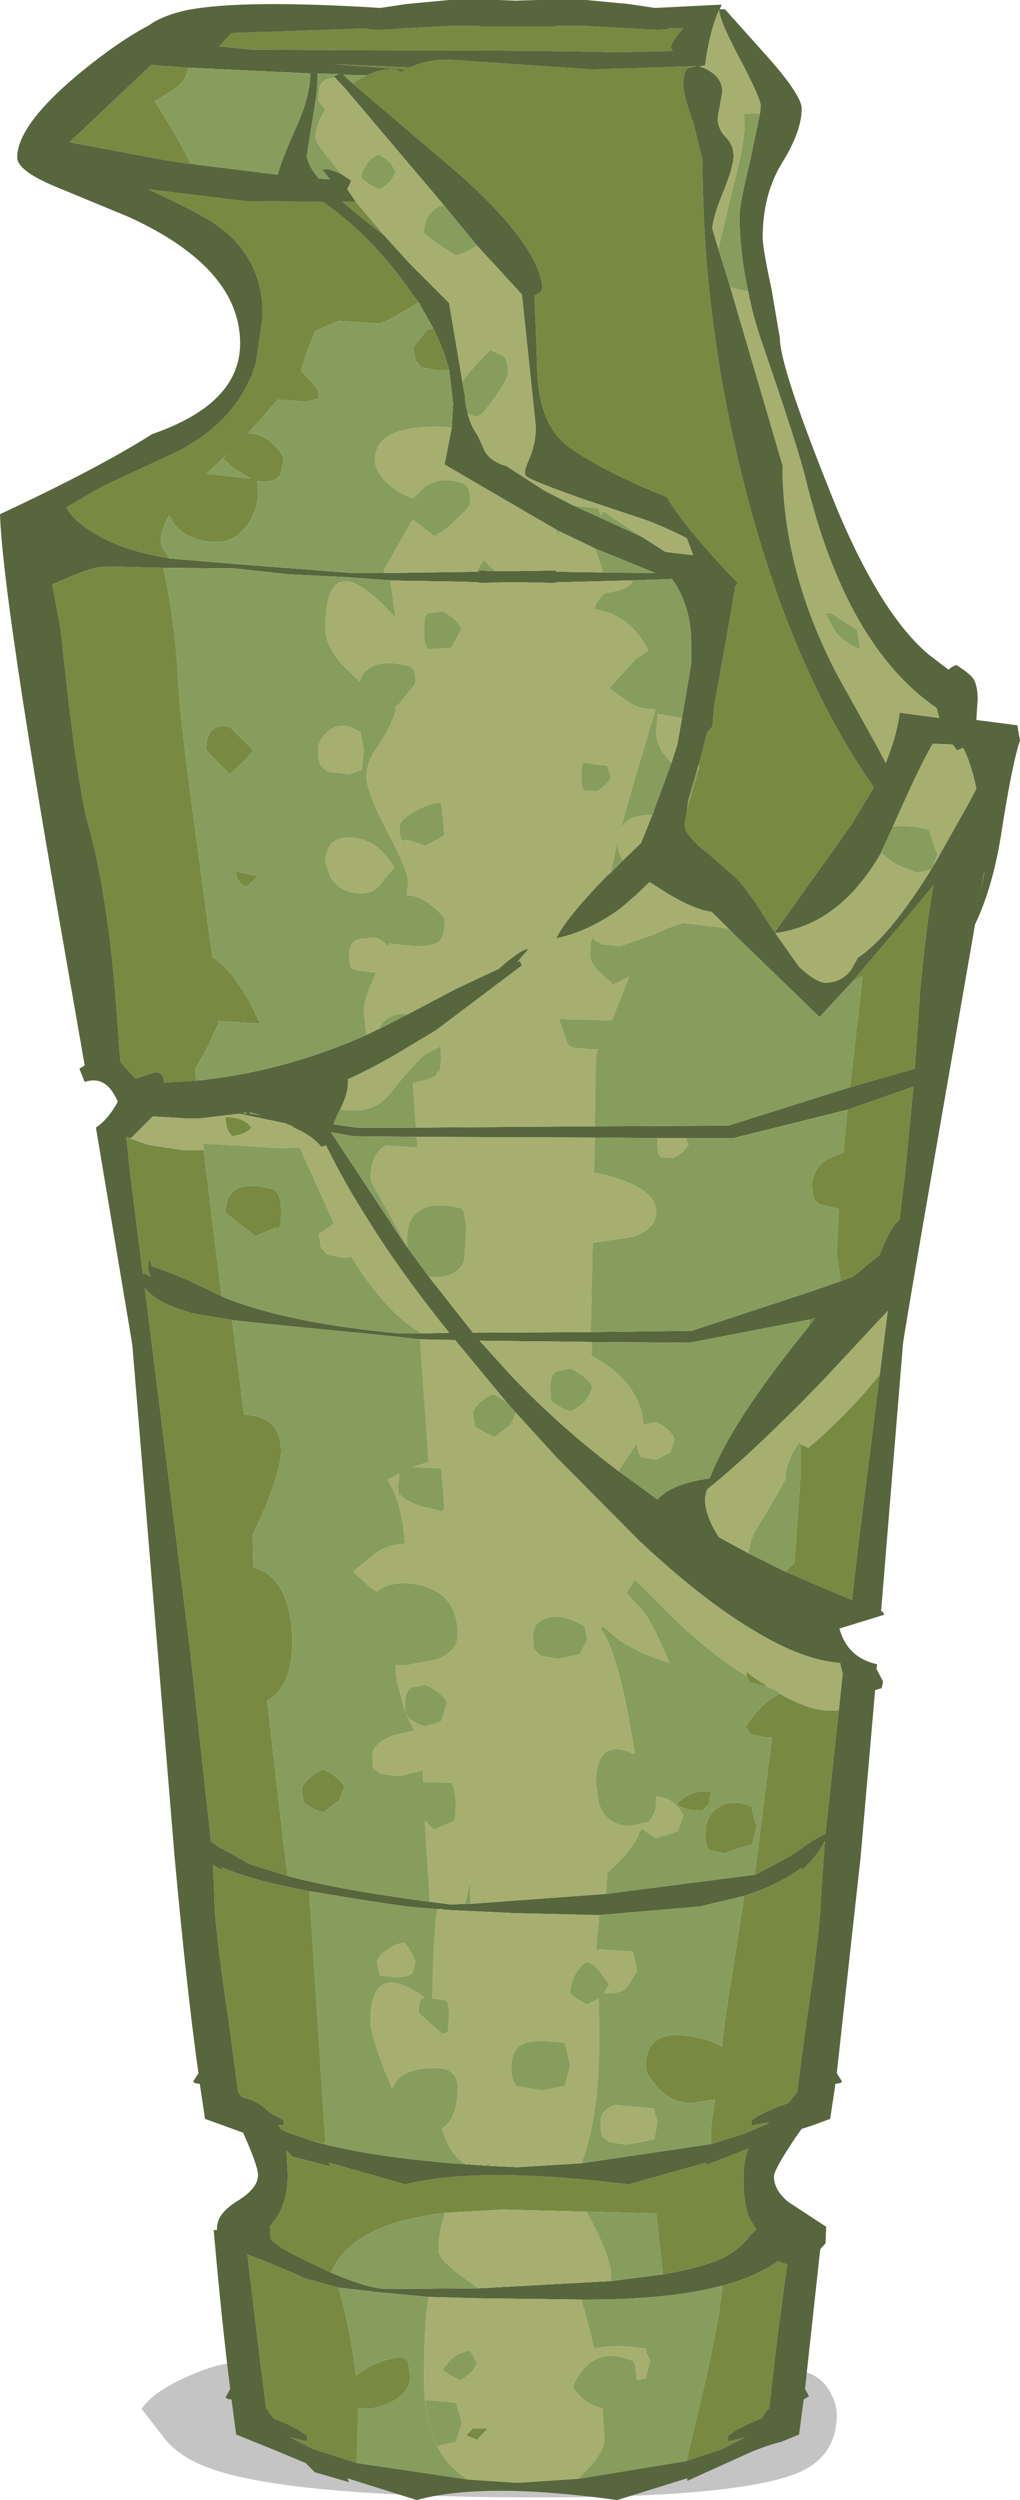 <?xml version="1.0" encoding="UTF-8" standalone="no"?>
<svg xmlns:ffdec="https://www.free-decompiler.com/flash" xmlns:xlink="http://www.w3.org/1999/xlink" ffdec:objectType="shape" height="188.9px" width="77.1px" xmlns="http://www.w3.org/2000/svg">
  <g transform="matrix(1.0, 0.0, 0.0, 1.0, 0.0, 0.0)">
    <path d="M28.65 181.35 L32.8 181.35 57.15 179.75 57.9 179.25 59.55 179.05 Q61.85 179.05 62.75 180.75 63.25 181.6 63.25 182.45 63.25 185.75 60.05 186.95 55.35 188.7 40.85 188.7 21.5 188.7 15.6 186.4 13.5 185.6 12.4 184.2 L10.7 182.0 Q11.6 180.7 14.2 179.55 16.5 178.55 17.7 178.55 L23.15 179.6 Q27.65 180.7 28.65 181.35" fill="#000000" fill-opacity="0.231" fill-rule="evenodd" stroke="none"/>
    <path d="M27.7 5.7 L28.3 5.45 Q29.65 5.0 30.35 5.45 L30.65 5.25 25.25 4.85 31.0 5.1 Q32.1 4.55 33.8 4.5 L44.75 5.25 52.65 5.0 52.0 5.15 Q51.65 5.35 51.65 6.4 51.65 7.2 52.4 9.25 L53.1 12.1 Q53.1 24.4 56.35 37.0 59.85 50.6 66.05 59.5 L64.4 62.25 58.55 70.45 57.65 69.05 Q56.2 66.75 55.25 66.0 L53.65 64.6 Q52.2 63.5 51.8 62.65 L51.75 62.3 51.95 61.1 52.3 59.85 52.8 58.15 52.85 57.7 53.45 55.35 53.85 54.9 54.0 53.2 54.8 48.85 55.55 44.5 55.55 44.35 55.75 44.05 55.05 43.3 Q51.7 39.75 50.4 37.55 45.85 35.75 43.1 33.85 40.6 32.1 40.6 27.5 L40.4 22.35 40.9 22.05 41.0 21.65 Q40.6 18.4 34.7 13.15 L26.65 6.3 Q27.15 5.95 27.7 5.7 M50.7 3.55 L50.85 3.85 46.55 3.95 Q41.3 3.8 28.8 3.8 L19.05 3.75 16.55 3.5 17.5 2.5 27.7 2.15 Q27.95 2.35 30.5 2.15 L34.2 1.95 36.2 1.95 36.2 2.0 38.45 2.0 39.9 2.0 42.05 2.0 42.05 1.95 44.05 1.95 47.75 2.15 Q50.3 2.35 50.55 2.15 L51.65 2.15 Q50.95 2.85 50.7 3.55 M26.9 15.25 L29.05 17.8 27.2 16.35 25.9 15.25 26.9 15.25 M12.85 42.2 Q9.45 41.65 7.3 40.4 5.65 39.45 5.0 38.35 L7.75 36.75 13.45 34.1 Q17.5 32.0 19.0 28.4 L19.0 28.45 19.35 27.4 19.85 23.95 19.85 23.75 Q19.85 19.5 16.45 17.05 15.2 16.15 11.2 14.3 L18.55 15.2 24.4 15.25 Q27.5 17.4 30.15 20.8 L31.6 22.8 31.65 22.85 Q29.05 24.45 28.6 24.45 L25.65 24.25 Q24.7 24.6 23.85 25.0 L23.3 26.3 22.75 28.0 24.05 29.45 24.1 30.1 23.15 30.35 21.0 30.2 18.75 32.75 18.9 32.75 Q20.4 32.85 21.45 34.6 L21.25 35.7 Q21.0 36.4 19.95 36.4 L19.45 36.35 19.5 37.2 Q19.5 38.5 18.7 39.65 17.75 40.95 16.4 40.95 14.3 40.95 13.2 39.65 L12.8 38.95 Q12.15 40.0 12.15 40.95 12.15 41.35 12.85 42.2 M32.75 24.8 Q33.55 26.4 33.95 27.95 L33.15 28.0 31.85 27.75 31.4 27.2 31.25 26.2 32.25 24.95 32.75 24.8 M64.4 74.2 L68.35 69.55 70.55 66.9 Q69.95 70.45 69.55 74.9 L69.15 80.75 64.25 82.15 65.2 73.75 64.4 74.2 M14.85 81.65 L12.4 81.8 Q12.35 81.2 12.1 81.1 L11.75 81.0 10.25 81.5 9.7 80.9 9.1 80.25 8.7 74.9 Q8.0 66.75 6.5 61.7 5.6 57.5 4.6 47.65 L3.95 44.15 5.6 43.45 Q7.15 42.8 8.1 42.8 L12.35 42.9 Q13.15 46.5 13.45 50.9 13.45 53.25 15.0 64.5 L16.05 72.3 Q18.1 73.7 19.65 77.35 L16.55 77.15 16.55 77.25 15.65 79.2 14.75 80.8 14.85 81.65 M13.95 5.1 L14.25 5.1 14.1 5.6 Q13.85 6.4 12.75 7.0 L11.7 7.65 Q13.55 10.55 14.4 12.35 L14.4 12.4 12.5 12.1 5.25 10.75 9.85 6.4 11.45 4.9 12.45 5.0 12.75 5.0 13.95 5.1 M31.6 22.8 L31.05 22.9 31.6 22.8 M16.85 34.65 L17.25 34.25 15.6 35.8 18.9 36.15 17.7 35.4 16.85 34.65 M17.35 58.5 L15.6 56.7 Q15.6 55.9 15.75 55.6 16.1 54.7 17.35 54.9 L19.15 56.7 18.55 57.4 17.35 58.5 M17.85 65.85 L19.5 66.2 18.65 67.0 Q17.85 66.7 17.85 65.85 M9.9 86.0 L9.8 86.0 11.2 86.5 13.8 86.9 15.4 86.9 16.75 97.95 Q13.15 96.15 11.5 95.7 L11.35 95.25 Q11.2 95.0 11.2 96.0 L11.4 96.45 10.85 96.2 10.8 96.3 9.85 88.75 9.55 85.9 9.9 86.0 M17.05 84.4 Q18.45 84.4 19.0 85.2 18.65 85.7 17.55 85.85 17.05 85.35 17.05 84.4 M17.05 91.65 Q17.05 88.8 20.8 89.9 L21.05 90.3 Q21.25 90.6 21.25 91.55 21.25 93.15 20.85 92.75 L19.3 93.4 17.05 91.65 M64.05 83.85 L69.05 82.1 68.4 88.75 68.0 92.15 Q67.25 92.8 66.5 94.8 L64.5 96.45 63.55 96.8 63.25 94.8 63.4 91.35 61.95 91.0 61.6 90.7 Q61.4 90.5 61.4 89.5 61.4 88.3 62.65 87.5 L63.75 87.1 64.05 83.85 M61.2 99.7 L61.65 99.6 61.45 99.8 61.15 100.2 61.2 99.7 M60.5 109.1 L61.1 109.4 Q64.2 106.75 66.5 103.85 L64.9 116.55 64.4 120.9 59.35 118.75 60.05 118.1 60.5 111.6 60.5 109.1 M57.05 141.65 L58.35 131.3 58.0 131.3 56.75 131.05 56.35 130.45 Q57.6 128.65 58.8 128.05 L58.8 127.9 Q61.15 129.25 62.7 129.25 L63.4 129.25 62.4 138.55 Q61.45 139.0 60.6 139.65 L59.8 140.2 57.3 141.55 57.05 141.65 M57.85 127.4 L56.7 127.15 56.55 126.85 56.45 126.65 56.4 126.3 57.0 126.75 58.0 127.4 57.85 127.4 M53.75 162.0 L53.75 160.75 54.05 158.65 52.2 158.9 Q50.7 158.9 49.6 157.6 48.8 156.65 48.8 156.15 48.8 153.3 52.2 153.85 53.7 154.1 54.55 154.65 L54.75 153.05 54.8 152.65 56.25 143.25 56.95 143.0 57.65 142.75 Q59.45 142.0 60.6 141.1 L60.6 141.3 Q61.75 140.3 62.35 139.1 L62.05 143.35 Q62.05 145.45 60.95 152.8 L60.25 158.1 59.95 158.45 59.6 158.9 Q57.7 159.55 56.8 160.2 L56.8 160.6 58.2 160.35 Q58.1 160.35 58.05 160.45 L56.3 161.2 56.0 161.3 53.75 162.0 M56.85 139.4 Q56.45 139.4 54.75 140.05 L53.65 139.8 Q53.3 139.55 53.3 138.5 53.3 137.45 54.05 136.75 55.1 135.8 56.85 136.5 56.85 137.1 57.2 137.95 L56.85 139.4 M51.15 136.3 Q52.2 135.2 53.75 135.35 L53.6 136.3 53.1 136.8 Q51.65 136.8 51.15 136.3 M17.55 99.75 L18.45 106.9 18.65 106.9 Q21.25 107.1 21.25 109.65 21.25 110.9 20.0 114.0 L19.1 116.0 19.15 118.45 Q20.75 118.8 21.55 120.75 22.1 122.25 22.1 123.95 22.1 127.4 20.2 128.5 L21.4 139.0 21.75 141.75 18.85 140.85 16.75 139.65 16.75 139.7 15.95 139.15 14.35 124.55 13.35 116.55 10.95 97.35 Q11.95 98.5 14.3 99.15 L14.4 99.2 15.2 99.35 17.4 99.7 17.55 99.75 M23.55 161.75 L21.95 161.2 21.25 160.9 21.1 160.65 21.05 160.55 21.45 160.6 21.45 160.2 20.35 159.6 Q19.55 158.75 18.3 158.45 L18.0 158.1 17.3 152.8 Q16.2 145.45 16.2 143.35 L16.1 140.9 16.75 141.3 16.75 141.1 17.55 141.4 Q19.5 142.15 23.4 142.9 L23.4 143.2 24.6 161.85 24.6 162.0 23.55 161.75 M23.4 134.35 Q23.95 133.85 24.45 133.7 25.5 134.15 26.05 135.0 L25.65 136.0 24.45 136.95 Q23.45 136.65 22.95 136.15 L22.8 135.2 Q22.8 134.85 23.4 134.35 M25.0 171.7 L24.15 171.3 24.05 171.25 Q20.45 169.6 20.45 169.05 L20.4 168.2 Q21.75 166.75 21.75 164.35 L21.65 162.5 22.1 162.95 25.0 163.7 24.85 163.4 30.65 165.05 Q36.2 163.65 47.5 165.05 L53.4 163.4 53.35 163.6 56.55 162.35 Q56.2 163.3 56.2 164.65 56.2 166.55 56.65 167.6 L57.15 168.45 56.7 168.9 Q55.8 170.1 54.45 170.7 52.95 171.35 50.1 171.85 L49.6 167.25 43.8 167.1 38.0 166.95 33.65 167.2 Q27.45 167.9 25.45 170.9 L25.0 171.7 M26.95 186.1 L23.65 185.05 21.9 184.15 23.2 184.45 23.2 184.05 Q22.4 183.4 20.7 182.75 L20.35 182.3 20.1 181.95 19.45 176.65 18.7 170.35 Q20.0 170.8 22.75 172.0 L22.9 172.1 25.6 172.85 Q26.55 176.25 26.9 179.5 L27.45 179.1 Q28.85 178.2 30.45 178.1 L30.85 178.4 31.0 179.55 Q31.0 181.35 28.0 182.0 L27.05 181.95 27.05 182.65 26.95 186.1 M54.6 172.7 Q57.2 172.0 58.8 170.85 L59.5 171.1 58.75 176.65 58.15 181.95 57.85 182.3 57.55 182.75 Q55.85 183.4 55.05 184.05 L55.05 184.45 56.35 184.15 54.6 185.05 51.9 185.95 52.35 184.05 Q54.35 175.8 54.6 172.7 M36.05 184.35 L35.25 184.0 35.75 183.5 36.85 183.5 36.05 184.35" fill="#788a42" fill-rule="evenodd" stroke="none"/>
    <path d="M54.4 0.7 L54.8 0.7 58.2 4.5 Q60.6 7.25 60.6 8.2 60.6 9.9 59.15 12.25 57.65 14.65 57.65 17.95 57.65 18.75 58.3 21.75 L58.95 25.55 Q58.95 27.85 63.35 38.65 66.7 46.55 70.25 49.5 L71.7 50.6 Q71.95 50.35 72.3 50.25 73.3 50.9 73.55 51.25 73.9 51.75 73.9 52.85 L73.8 54.4 76.9 54.8 77.1 55.95 Q76.5 57.7 75.65 63.2 75.0 67.15 73.7 69.85 L73.4 71.6 Q68.35 100.55 68.25 101.6 L66.6 121.75 66.7 121.75 66.85 122.0 66.7 122.05 63.45 123.05 Q64.05 125.25 66.3 125.75 L66.25 126.1 66.75 127.05 66.65 127.55 66.15 127.7 65.05 140.35 63.25 156.65 63.6 157.2 Q63.75 157.4 63.15 157.45 L62.75 160.1 61.25 160.65 60.6 160.85 60.1 161.55 Q58.5 163.95 58.5 164.45 58.5 165.45 59.55 166.35 L62.45 168.25 62.4 169.5 62.0 169.95 60.85 180.5 61.15 181.05 60.75 181.3 60.4 183.95 59.05 184.5 Q58.0 184.75 56.7 185.3 L51.95 187.45 51.95 187.25 46.65 188.9 Q36.5 187.5 31.5 188.9 L26.25 187.25 26.4 187.55 23.8 186.8 23.1 186.1 20.7 185.1 17.85 183.95 17.5 181.3 Q16.95 181.25 17.1 181.05 L17.4 180.5 Q16.8 175.8 16.15 168.5 L16.4 168.5 16.4 168.35 Q16.4 167.25 17.95 166.3 19.5 165.35 19.5 164.35 19.5 163.65 18.4 161.2 L18.4 161.15 15.5 160.1 15.1 157.45 Q14.5 157.4 14.65 157.2 L15.0 156.65 Q14.15 150.65 13.2 140.35 L11.9 124.55 10.0 101.6 7.25 85.2 Q8.2 84.55 8.9 83.25 8.05 81.2 6.4 81.75 L6.0 80.75 6.4 80.5 4.85 71.6 Q0.2 45.15 0.0 38.85 7.4 35.4 11.5 32.8 18.15 30.5 18.15 25.95 18.15 20.25 9.75 16.4 L3.95 14.0 Q1.3 12.85 1.3 11.9 1.3 9.25 6.8 4.9 9.35 2.9 11.2 1.95 12.3 1.15 14.2 0.75 18.4 -0.05 28.75 0.6 L30.75 0.3 33.95 0.0 37.65 0.0 39.0 0.05 40.6 0.0 44.3 0.0 47.5 0.3 49.5 0.6 54.55 0.35 54.4 0.7 M51.95 61.1 L51.75 62.3 51.8 62.65 Q52.2 63.5 53.65 64.6 L55.25 66.0 Q56.2 66.75 57.65 69.05 L58.55 70.45 64.4 62.25 66.05 59.5 Q59.85 50.6 56.35 37.0 53.1 24.4 53.1 12.1 L52.4 9.25 Q51.65 7.2 51.65 6.4 51.65 5.35 52.0 5.15 L52.65 5.0 44.75 5.25 33.8 4.5 Q32.1 4.55 31.0 5.1 L25.25 4.85 30.65 5.25 30.35 5.45 Q29.65 5.0 28.3 5.45 L27.7 5.7 25.95 5.65 26.65 6.3 34.7 13.15 Q40.6 18.4 41.0 21.65 L40.9 22.05 40.4 22.35 40.6 27.5 Q40.6 32.1 43.1 33.85 45.85 35.75 50.4 37.55 51.7 39.75 55.05 43.3 L55.75 44.05 55.55 44.35 55.55 44.5 54.8 48.85 54.0 53.2 53.85 54.9 53.45 55.35 52.85 57.7 52.7 58.15 52.0 60.55 51.95 61.1 M50.7 3.55 Q50.95 2.85 51.65 2.15 L50.55 2.15 Q50.3 2.35 47.75 2.15 L44.05 1.95 42.05 1.95 42.05 2.0 39.9 2.0 38.45 2.0 36.2 2.0 36.2 1.95 34.2 1.95 30.5 2.15 Q27.95 2.35 27.7 2.15 L17.5 2.5 16.55 3.5 19.05 3.75 28.8 3.8 Q41.3 3.8 46.55 3.95 L50.85 3.85 50.7 3.55 M57.45 8.55 L57.5 8.0 Q57.5 7.45 55.95 4.5 54.4 1.6 54.35 0.75 53.6 2.5 53.3 4.95 L52.85 5.0 Q54.6 5.6 54.6 6.95 L54.25 8.9 Q54.25 9.75 54.85 10.35 55.45 10.95 55.45 11.75 55.45 12.6 54.65 14.55 53.85 16.5 53.85 17.3 L54.3 18.8 55.2 21.7 59.15 35.15 Q59.15 43.2 63.4 51.2 L66.3 56.4 66.95 57.65 Q67.8 55.55 68.0 53.85 L71.0 54.25 70.8 53.5 Q63.95 48.8 60.9 36.2 60.4 34.05 57.55 25.75 56.9 23.85 56.55 22.0 55.9 19.05 55.9 16.25 55.9 15.45 56.7 12.15 L57.45 8.55 M43.35 38.2 L48.5 40.55 50.3 41.7 52.4 41.95 51.9 40.65 Q49.65 39.55 48.55 39.2 L44.2 37.75 Q39.95 36.25 39.75 35.95 39.6 35.8 39.75 35.3 L39.95 34.8 Q40.5 33.6 40.5 32.25 L39.45 22.25 36.1 18.6 33.75 15.75 33.55 15.5 26.1 6.7 25.35 5.9 25.25 5.75 25.6 5.6 24.0 5.55 Q24.05 6.65 23.7 8.55 L23.2 11.7 Q23.2 12.4 24.1 13.5 L24.95 13.55 24.35 12.8 24.9 12.8 25.6 13.05 25.8 13.15 26.55 13.65 26.25 14.3 26.9 15.25 25.9 15.25 27.2 16.35 29.05 17.8 31.05 20.0 33.95 22.9 34.95 28.85 35.05 29.45 35.15 29.9 35.15 30.0 35.15 30.1 35.15 30.2 35.2 30.55 35.35 31.25 Q35.55 32.1 36.1 32.9 L36.5 33.75 Q36.75 34.5 37.5 34.9 L37.9 35.1 38.25 35.2 41.2 37.1 43.35 38.2 M42.3 40.15 L42.1 40.05 33.6 35.1 34.15 32.3 34.25 30.45 33.95 27.95 Q33.55 26.4 32.75 24.8 L31.65 22.85 31.6 22.8 30.15 20.8 Q27.5 17.4 24.4 15.25 L18.55 15.2 11.2 14.3 Q15.2 16.15 16.45 17.05 19.85 19.5 19.85 23.75 L19.85 23.95 19.35 27.4 19.0 28.45 19.0 28.4 Q17.5 32.0 13.45 34.1 L7.75 36.75 5.0 38.35 Q5.65 39.45 7.3 40.4 9.45 41.65 12.85 42.2 L18.25 42.65 26.7 43.3 29.05 43.3 36.0 43.2 36.2 43.2 36.2 43.1 37.4 43.15 39.2 43.15 42.05 43.1 42.05 43.2 45.35 43.25 45.55 43.25 49.55 43.3 45.0 41.45 42.5 40.25 42.3 40.15 M47.85 43.85 L42.05 44.0 42.05 44.05 39.7 44.0 38.1 44.0 36.2 44.05 36.2 44.0 36.1 44.0 35.05 43.95 34.9 43.95 34.8 43.95 31.8 43.9 31.05 43.9 29.5 43.85 26.05 43.6 21.9 43.4 17.7 42.95 12.35 42.9 8.1 42.8 Q7.15 42.8 5.6 43.45 L3.95 44.15 4.6 47.65 Q5.6 57.5 6.5 61.7 8.0 66.75 8.7 74.9 L9.1 80.25 9.7 80.9 10.25 81.5 11.75 81.0 12.1 81.1 Q12.35 81.2 12.4 81.8 L14.85 81.65 Q21.4 81.0 27.7 78.2 L28.5 77.8 28.65 77.75 30.9 76.6 34.4 74.75 37.7 73.2 38.1 72.85 Q39.45 71.7 39.95 71.7 L39.1 72.7 39.3 72.6 39.45 72.95 32.95 77.85 30.95 79.05 Q28.6 80.5 26.3 81.55 L26.3 81.9 Q26.3 82.65 25.7 83.85 L25.6 84.0 25.2 84.95 26.95 85.2 31.45 85.2 44.95 85.1 55.05 85.05 64.25 82.15 69.15 80.75 69.55 74.9 Q69.95 70.45 70.55 66.9 L68.35 69.55 64.4 74.2 61.95 76.85 55.75 70.85 54.55 69.65 53.8 68.9 Q52.3 68.7 50.05 67.25 L49.1 66.65 48.05 67.65 46.95 68.6 Q44.6 70.35 42.05 70.9 42.75 69.4 45.85 66.2 L46.15 65.95 47.1 65.0 48.45 63.7 49.3 61.6 50.75 57.65 51.2 56.25 51.55 54.25 52.25 50.15 52.25 48.85 Q52.3 45.85 50.8 43.75 L47.85 43.85 M14.4 12.35 L14.95 12.45 21.0 13.2 Q21.15 12.4 22.35 9.7 23.45 7.3 23.45 5.55 L13.95 5.1 12.75 5.0 12.45 5.0 11.45 4.9 9.85 6.4 5.25 10.75 12.5 12.1 14.4 12.4 14.4 12.35 M31.9 100.75 L33.95 100.7 Q30.85 96.85 28.5 93.25 L28.0 92.45 Q26.0 89.35 24.65 86.55 L24.25 86.65 24.2 86.55 Q23.5 85.75 22.2 85.2 L22.1 85.1 22.0 85.05 21.75 84.95 21.65 84.9 21.45 84.85 18.1 84.15 15.15 84.5 13.95 84.5 11.55 84.35 9.9 86.0 9.55 85.9 9.85 88.75 10.8 96.3 10.85 96.2 11.4 96.45 11.2 96.0 Q11.2 95.0 11.35 95.25 L11.5 95.7 Q13.15 96.15 16.75 97.95 L17.1 98.1 Q21.95 100.0 30.2 100.75 L31.9 100.75 M18.35 84.1 L18.65 84.15 18.6 84.05 18.35 84.1 M18.85 84.15 L19.7 84.25 18.9 84.05 18.85 84.15 M31.5 85.9 L26.7 85.85 25.05 85.55 25.05 85.6 30.5 93.85 32.4 96.45 35.75 100.7 44.65 100.65 52.3 100.55 61.55 97.5 63.55 96.8 64.5 96.45 66.5 94.8 Q67.25 92.8 68.0 92.15 L68.4 88.75 69.05 82.1 64.05 83.85 55.4 86.0 51.85 86.0 49.7 86.0 44.95 85.95 31.5 85.9 M70.6 65.35 L73.3 60.55 73.8 59.6 Q73.4 57.65 72.8 56.5 L72.35 56.7 72.0 56.25 70.5 56.2 Q69.55 57.8 67.5 62.45 L66.6 64.4 66.6 64.45 Q63.45 69.9 58.6 70.5 L60.4 73.05 Q61.7 74.25 62.4 74.25 63.6 74.25 64.35 73.25 L64.85 72.35 Q67.25 70.8 70.6 65.35 M74.1 67.6 L74.4 65.95 74.4 65.85 74.1 67.6 M61.15 100.2 L61.45 99.8 61.65 99.6 61.2 99.7 52.15 101.45 44.75 101.4 41.0 101.35 40.2 101.35 36.25 101.3 38.6 103.9 Q42.35 107.85 46.75 111.15 L49.7 113.3 Q50.75 112.1 53.65 111.7 55.25 107.45 61.15 100.2 M66.5 103.85 L67.1 99.05 62.35 104.15 60.65 105.9 Q56.1 110.45 53.55 112.45 L53.4 112.6 53.3 113.15 53.3 113.3 Q53.3 114.55 54.35 116.15 L56.55 117.35 59.35 118.75 64.4 120.9 64.9 116.55 66.5 103.85 M45.8 143.1 L57.05 141.65 57.3 141.55 59.8 140.2 60.6 139.65 Q61.45 139.0 62.4 138.55 L63.4 129.25 63.7 126.45 63.65 126.3 63.5 125.65 Q60.65 125.45 56.9 123.15 53.05 120.85 48.35 116.45 L42.05 110.1 39.0 106.75 38.25 105.9 34.4 101.25 31.75 101.2 29.55 100.95 20.35 100.05 17.55 99.75 17.4 99.7 15.2 99.35 14.4 99.2 14.3 99.15 Q11.95 98.5 10.95 97.35 L13.35 116.55 14.35 124.55 15.95 139.15 16.75 139.7 16.75 139.65 18.85 140.85 21.75 141.75 Q25.7 142.8 32.5 143.7 L34.1 143.9 35.15 143.85 35.55 143.85 45.8 143.1 M45.3 144.7 L45.05 144.7 38.8 144.55 33.55 144.3 33.45 144.25 33.05 144.25 30.75 144.05 28.0 143.65 23.4 142.9 Q19.5 142.15 17.55 141.4 L16.75 141.1 16.75 141.3 16.1 140.9 16.2 143.35 Q16.2 145.45 17.3 152.8 L18.0 158.1 18.3 158.45 Q19.55 158.75 20.35 159.6 L21.45 160.2 21.45 160.6 21.05 160.55 21.1 160.65 21.25 160.9 21.95 161.2 23.55 161.75 Q28.4 163.15 37.05 163.65 L39.1 163.75 43.95 163.45 53.75 162.0 56.0 161.3 56.3 161.2 58.05 160.45 Q58.1 160.35 58.2 160.35 L56.8 160.6 56.8 160.2 Q57.7 159.55 59.6 158.9 L59.95 158.45 60.25 158.1 60.95 152.8 Q62.05 145.45 62.05 143.35 L62.35 139.1 Q61.75 140.3 60.6 141.3 L60.6 141.1 Q59.45 142.0 57.65 142.75 L56.95 143.0 56.25 143.25 52.9 144.05 45.3 144.7 M50.1 171.85 Q52.95 171.35 54.45 170.7 55.8 170.1 56.7 168.9 L57.15 168.45 56.65 167.6 Q56.2 166.55 56.2 164.65 56.2 163.3 56.55 162.35 L53.35 163.6 53.4 163.4 47.5 165.05 Q36.2 163.65 30.65 165.05 L24.85 163.4 25.0 163.7 22.1 162.95 21.65 162.5 21.75 164.35 Q21.75 166.75 20.4 168.2 L20.45 169.05 Q20.45 169.6 24.05 171.25 L24.15 171.3 25.0 171.7 Q27.9 172.95 29.3 172.95 L36.2 172.9 46.2 172.35 50.1 171.85 M25.6 172.85 L22.9 172.1 22.75 172.0 Q20.0 170.8 18.7 170.35 L19.45 176.65 20.1 181.95 20.35 182.3 20.7 182.75 Q22.4 183.4 23.2 184.05 L23.2 184.45 21.9 184.15 23.65 185.05 26.95 186.1 35.35 187.35 39.1 187.6 43.65 187.3 43.7 187.3 51.9 185.95 54.6 185.05 56.35 184.15 55.05 184.45 55.05 184.05 Q55.85 183.4 57.55 182.75 L57.85 182.3 58.15 181.95 58.75 176.65 59.5 171.1 58.8 170.85 Q57.2 172.0 54.6 172.7 50.65 173.75 44.4 173.75 L43.95 173.75 35.95 173.65 32.4 173.55 28.65 173.2 25.6 172.85" fill="#58663e" fill-rule="evenodd" stroke="none"/>
    <path d="M52.85 57.7 L52.8 58.15 52.7 58.15 52.85 57.7 M54.3 18.8 L53.85 17.3 Q53.85 16.5 54.65 14.55 55.45 12.6 55.45 11.75 55.45 10.95 54.85 10.35 54.25 9.75 54.25 8.9 L54.6 6.95 Q54.6 5.6 52.85 5.0 L53.3 4.95 Q53.6 2.5 54.35 0.75 54.4 1.6 55.95 4.5 57.5 7.45 57.5 8.0 L57.45 8.55 56.2 8.6 Q56.55 9.9 55.4 14.2 L54.3 18.8 M56.55 22.0 Q56.9 23.85 57.55 25.75 60.4 34.05 60.9 36.2 63.95 48.8 70.8 53.5 L71.0 54.25 68.0 53.85 Q67.8 55.55 66.95 57.65 L66.3 56.4 63.4 51.2 Q59.15 43.2 59.15 35.15 L55.2 21.7 56.35 22.0 56.55 22.0 M48.5 40.55 L45.6 38.65 45.4 38.95 45.25 38.45 45.2 38.4 43.35 38.2 41.2 37.1 38.25 35.2 37.9 35.1 37.5 34.9 Q36.75 34.5 36.5 33.75 L36.1 32.9 Q35.55 32.1 35.35 31.25 L36.05 31.5 Q36.45 31.4 37.45 29.95 38.4 28.6 38.4 28.25 38.4 27.2 38.05 26.9 L37.05 26.45 Q35.5 28.0 34.95 28.85 L33.95 22.9 31.05 20.0 29.05 17.8 26.9 15.25 26.25 14.3 26.55 13.65 25.8 13.15 Q23.85 10.8 23.85 10.45 23.85 9.4 24.6 8.3 L24.05 7.6 24.15 6.55 Q24.45 5.85 25.35 5.9 L26.1 6.7 33.55 15.5 Q32.95 15.65 32.6 16.05 32.05 16.65 32.05 17.6 L32.4 17.9 Q33.0 18.4 34.45 19.3 35.15 19.15 35.95 18.6 L36.1 18.6 39.45 22.25 40.5 32.25 Q40.5 33.6 39.95 34.8 L39.75 35.3 Q39.6 35.8 39.75 35.95 39.95 36.25 44.2 37.75 L48.55 39.2 Q49.65 39.55 51.9 40.65 L52.4 41.95 50.3 41.7 48.5 40.55 M42.1 40.05 Q42.1 40.7 42.3 40.15 L42.5 40.25 45.0 41.45 45.55 43.1 45.55 43.25 45.35 43.25 42.05 43.2 42.05 43.1 39.2 43.15 37.4 43.15 36.55 42.3 36.0 43.2 29.05 43.3 29.0 43.1 31.2 39.25 32.8 40.5 Q33.55 40.2 34.55 39.2 35.55 38.3 35.55 38.0 35.55 37.05 35.35 36.85 L35.1 36.55 Q33.4 35.9 32.1 36.8 L31.2 37.65 31.9 37.85 Q30.45 37.5 29.5 36.7 28.35 35.75 28.35 34.75 28.35 32.15 33.25 32.25 L34.15 32.3 33.6 35.1 42.1 40.05 M29.5 43.85 L31.05 43.9 31.8 43.9 34.8 43.95 34.9 43.95 35.05 43.95 36.1 44.0 36.2 44.0 36.2 44.05 38.1 44.0 39.7 44.0 42.05 44.05 42.05 44.0 47.85 43.85 Q47.65 44.55 45.75 44.8 45.2 45.2 44.9 46.0 L46.2 46.35 Q48.1 47.25 49.0 49.15 L48.05 49.8 46.05 52.0 47.65 53.15 Q48.45 53.6 49.55 53.6 L47.9 59.15 46.9 62.65 Q47.4 61.6 48.95 61.6 L49.3 61.6 48.45 63.7 47.1 65.0 Q46.7 64.45 46.7 63.75 L46.75 63.3 46.15 65.95 45.85 66.2 Q42.75 69.4 42.05 70.9 44.6 70.35 46.95 68.6 L48.05 67.65 49.1 66.65 50.05 67.25 Q52.3 68.7 53.8 68.9 L54.55 69.65 55.05 70.15 51.75 69.75 Q51.3 69.75 49.3 70.65 L46.85 71.5 45.45 71.35 45.25 71.15 44.9 71.05 44.9 70.8 44.9 70.65 44.65 71.2 44.6 72.15 Q44.6 72.65 45.15 73.3 L46.35 74.4 47.35 73.9 47.55 73.8 46.25 77.1 42.25 77.0 42.6 78.0 42.95 78.95 43.25 79.15 44.75 79.3 45.2 79.3 45.05 79.65 44.95 85.1 31.45 85.2 31.2 81.85 32.2 81.6 32.95 81.3 Q33.05 80.95 33.25 80.9 L33.35 79.95 33.3 79.05 Q32.7 79.35 32.05 79.75 31.35 80.3 29.5 82.6 28.5 83.9 26.8 83.9 L25.7 83.85 Q26.3 82.65 26.3 81.9 L26.3 81.55 Q28.6 80.5 30.95 79.05 L32.95 77.85 39.45 72.95 39.3 72.6 39.1 72.7 39.95 71.7 Q39.45 71.7 38.1 72.85 L37.7 73.2 34.4 74.75 30.9 76.6 30.85 76.6 Q29.2 76.5 28.65 77.75 L28.5 77.8 27.7 78.2 27.5 76.35 Q27.5 75.5 28.45 73.45 L28.0 73.45 26.85 73.3 26.85 73.1 26.65 73.25 Q26.4 73.15 26.4 72.15 26.4 71.15 27.15 70.95 L28.35 70.85 Q29.0 71.05 29.3 71.55 L29.45 71.25 29.8 71.35 31.5 71.5 Q32.8 71.5 33.25 71.1 33.65 70.65 33.6 69.35 32.0 67.6 30.75 67.65 L30.85 66.7 Q30.85 65.8 29.3 62.85 27.7 59.9 27.7 58.65 27.7 57.65 28.45 56.55 29.5 55.05 29.95 53.6 L29.8 53.5 30.15 53.2 31.4 51.65 Q31.4 50.7 31.2 50.55 L31.0 50.35 Q28.6 49.7 27.6 50.75 27.3 51.05 27.2 51.5 L25.8 50.15 Q24.6 48.75 24.6 47.5 24.6 40.75 29.9 46.7 L29.5 43.85 M51.55 54.25 L51.2 56.25 50.75 57.65 50.1 56.85 Q49.6 56.0 49.6 55.4 L49.7 53.95 51.55 54.25 M64.8 47.6 L62.85 46.35 62.4 46.35 63.1 47.65 Q63.65 48.5 65.0 49.05 L64.8 47.6 M28.65 14.3 Q29.5 13.95 29.9 13.0 29.5 12.05 28.6 11.7 28.0 11.9 27.65 12.5 27.3 13.05 27.3 13.45 27.85 13.95 28.65 14.3 M33.35 60.65 Q32.3 60.7 31.2 61.4 30.2 62.0 30.2 62.45 30.2 63.5 30.5 63.55 L30.75 63.45 32.15 63.9 33.1 63.4 33.6 63.1 33.35 60.65 M32.1 46.7 L32.05 47.65 Q32.05 48.65 32.2 48.8 L32.3 49.05 34.1 48.95 34.9 47.5 Q34.35 46.6 33.45 46.2 L32.3 46.35 32.1 46.7 M27.25 55.3 L27.5 56.7 27.35 58.15 Q26.9 58.35 26.4 58.5 L24.75 58.3 24.3 57.9 Q24.05 57.6 24.05 56.6 24.05 56.05 24.6 55.45 25.35 54.65 26.4 54.9 L27.25 55.3 M29.8 65.55 L28.6 67.0 Q28.05 67.5 27.35 67.5 25.65 67.5 24.95 66.2 L24.6 65.2 Q24.6 63.15 26.6 63.3 28.55 63.4 29.8 65.55 M9.9 86.0 L11.55 84.35 13.95 84.5 15.15 84.5 18.1 84.15 21.45 84.85 21.65 84.9 21.75 84.95 22.0 85.05 22.1 85.1 22.2 85.2 Q23.5 85.75 24.2 86.55 L24.25 86.65 24.65 86.55 Q26.0 89.35 28.0 92.45 L28.5 93.25 Q30.85 96.85 33.95 100.7 L31.9 100.75 Q29.25 99.3 26.55 94.95 L26.05 95.05 24.75 94.8 24.25 94.25 24.1 93.25 25.25 92.45 22.65 86.7 21.1 86.75 15.35 86.4 15.4 86.9 13.8 86.9 11.2 86.5 9.8 86.0 9.9 86.0 M17.05 84.4 Q17.05 85.35 17.55 85.85 18.65 85.7 19.0 85.2 18.45 84.4 17.05 84.4 M32.4 96.45 L32.8 96.5 Q34.65 96.5 35.1 95.2 L35.25 92.75 35.1 91.65 34.9 91.3 Q30.75 90.3 30.75 93.75 L30.8 94.2 30.45 93.6 28.0 89.2 Q28.0 87.1 29.2 86.55 L31.55 86.7 31.5 85.9 44.95 85.95 44.9 88.6 45.85 88.8 Q49.6 89.8 49.6 91.55 49.6 92.85 47.85 93.45 L44.8 93.9 44.65 100.65 35.75 100.7 32.4 96.45 M49.7 86.0 L51.85 86.0 52.05 86.5 51.55 87.1 50.9 87.5 50.0 87.45 Q49.7 87.4 49.7 86.45 L49.7 86.0 M67.5 62.45 Q69.55 57.8 70.5 56.2 L72.0 56.25 72.35 56.7 72.8 56.5 Q73.4 57.65 73.8 59.6 L73.3 60.55 70.6 65.35 70.85 64.55 70.2 62.7 69.1 62.45 68.0 62.4 67.5 62.45 M70.6 65.35 Q67.25 70.8 64.85 72.35 L64.35 73.25 Q63.6 74.25 62.4 74.25 61.7 74.25 60.4 73.05 L58.6 70.5 Q63.45 69.9 66.6 64.45 L67.7 65.3 69.35 65.95 70.4 65.7 70.6 65.35 M44.2 57.65 L44.1 57.6 Q43.95 57.7 43.95 58.7 43.95 59.7 44.2 59.75 L45.05 59.8 Q45.55 59.65 46.2 58.8 L45.9 57.85 44.2 57.65 M46.75 111.15 Q42.35 107.85 38.6 103.9 L36.25 101.3 40.2 101.35 41.0 101.35 44.75 101.4 44.7 103.05 44.75 102.45 Q48.4 104.45 48.65 107.65 L49.6 107.45 Q50.65 107.95 51.0 108.75 L50.65 109.75 49.6 110.3 48.5 110.1 Q48.2 109.9 48.15 109.05 L47.7 109.7 46.75 111.15 M66.5 103.85 Q64.2 106.75 61.1 109.4 L60.5 109.1 60.5 108.85 Q59.35 110.5 59.35 111.8 L58.05 114.1 Q56.75 116.1 56.75 116.55 L56.55 117.35 54.35 116.15 Q53.3 114.55 53.3 113.3 L53.3 113.15 53.55 112.45 Q56.1 110.45 60.65 105.9 L62.35 104.15 67.1 99.05 66.5 103.85 M44.2 122.9 Q42.6 121.9 41.4 122.25 40.3 122.55 40.3 123.55 L40.35 124.55 40.85 125.1 42.15 125.35 43.8 125.0 44.4 123.9 44.2 122.9 M44.75 104.7 Q44.15 103.85 43.1 103.4 L42.1 103.6 Q41.6 103.85 41.6 104.85 L41.65 105.85 Q42.25 106.35 43.1 106.65 43.9 106.3 44.35 105.7 44.75 105.15 44.75 104.7 M56.45 126.65 Q54.0 125.2 51.0 122.35 L48.0 119.35 47.85 119.6 47.35 120.35 48.75 121.9 Q49.6 123.2 50.6 125.65 48.3 124.95 46.7 123.85 L45.55 122.85 45.4 123.05 Q46.65 124.7 47.7 130.8 L48.0 132.55 47.35 132.3 Q45.05 131.6 45.05 134.7 L45.25 136.2 Q45.8 137.95 47.65 137.95 L49.05 137.65 49.3 137.3 49.55 136.8 49.6 135.85 49.6 135.75 Q50.95 135.8 51.65 137.15 L51.25 138.35 49.6 138.9 48.45 138.15 Q48.1 139.4 46.4 141.05 L45.9 141.5 45.8 143.1 35.55 143.85 35.55 142.15 35.15 143.85 34.1 143.9 32.5 143.7 32.1 137.55 32.8 138.25 34.25 137.6 Q34.45 137.8 34.45 136.15 L34.3 135.0 34.1 134.7 32.0 134.65 31.95 133.75 31.85 133.8 30.2 134.2 28.85 134.05 28.65 133.9 28.3 133.7 Q28.15 133.65 28.15 132.65 28.15 131.7 29.8 131.1 L31.3 130.75 30.6 129.3 29.95 126.8 29.9 125.8 30.55 125.85 33.0 125.4 Q34.6 124.75 34.6 123.55 34.6 120.05 31.05 119.65 29.4 119.5 28.5 120.25 L28.05 120.0 26.7 118.75 28.45 117.3 Q29.5 116.65 30.6 116.65 30.45 113.7 29.3 111.8 L30.2 111.35 30.1 112.2 Q30.1 113.8 30.2 112.9 30.85 113.55 32.0 113.85 L33.45 114.2 33.6 113.9 33.35 110.95 31.25 110.85 31.2 110.85 32.4 110.45 31.75 101.2 34.4 101.25 38.25 105.9 37.35 105.35 Q36.85 105.45 36.3 105.95 35.75 106.45 35.75 106.8 L35.9 107.8 37.35 108.6 38.6 107.65 39.0 106.75 42.05 110.1 48.35 116.45 Q53.05 120.85 56.9 123.15 60.65 125.45 63.5 125.65 L63.65 126.3 63.7 126.45 63.4 129.25 62.7 129.25 Q61.15 129.25 58.8 127.9 L58.85 127.8 57.85 127.4 58.0 127.4 57.0 126.75 56.4 126.3 56.45 126.65 M45.3 144.7 L45.05 147.35 45.4 147.3 47.85 147.45 48.15 148.9 47.5 150.0 Q47.1 150.6 46.05 150.6 L45.65 150.6 46.05 149.95 45.4 149.05 Q44.95 148.4 44.4 148.25 43.95 148.35 43.5 149.15 43.1 149.9 43.1 150.6 43.6 151.1 44.4 151.45 L45.25 151.0 45.25 151.4 Q45.4 155.3 45.1 158.3 44.75 161.4 43.95 163.45 L39.1 163.75 37.05 163.65 36.85 162.85 37.0 163.5 36.7 163.6 35.2 163.5 Q34.05 162.95 33.4 160.85 34.6 160.05 34.6 157.75 34.6 155.95 32.05 156.3 30.15 156.5 29.65 157.8 L29.15 156.65 Q28.0 153.7 28.0 152.75 28.0 148.0 32.05 150.9 L32.1 150.95 32.0 150.95 Q31.65 151.05 31.65 152.1 L33.45 153.7 33.85 153.55 33.95 152.3 Q33.95 151.3 33.7 151.15 L32.8 151.0 32.7 151.0 Q32.7 146.85 33.05 144.25 L33.45 144.25 33.55 144.3 38.8 144.55 45.05 144.7 45.3 144.7 M30.6 129.3 L30.75 129.65 Q31.25 130.2 32.15 130.45 L33.35 130.05 33.8 128.6 Q33.15 127.7 32.15 127.3 L31.15 127.5 Q30.6 127.75 30.6 128.75 L30.6 129.3 M29.3 147.3 Q30.0 146.8 30.6 146.8 31.2 147.55 31.4 148.25 L31.2 149.0 Q30.95 149.4 29.9 149.4 L28.65 149.25 28.65 149.05 28.5 148.25 Q28.6 147.75 29.3 147.3 M38.85 157.3 L39.0 157.6 40.95 157.95 42.7 157.6 43.1 156.05 42.7 154.35 Q40.55 154.1 39.75 154.35 38.65 154.75 38.65 156.15 38.65 157.1 38.85 157.3 M33.65 167.2 L38.0 166.95 43.8 167.1 44.35 167.15 44.4 167.25 Q46.2 170.5 46.2 172.05 L46.2 172.35 36.2 172.9 Q33.15 170.9 33.15 170.05 33.15 168.55 33.65 167.2 M32.4 173.55 L35.95 173.65 43.95 173.75 44.6 176.15 44.95 177.65 45.0 177.35 45.05 177.45 Q46.25 177.1 48.8 177.45 L48.85 177.75 49.15 178.4 48.8 179.7 48.15 179.85 48.0 178.7 47.85 178.4 Q44.7 177.05 43.3 180.35 44.15 181.65 45.55 181.95 L45.7 184.35 Q45.7 185.3 44.2 186.8 L43.7 187.3 43.65 187.3 39.1 187.6 35.35 187.35 Q32.05 185.35 32.05 179.85 32.05 175.35 32.4 173.55 M36.05 178.55 L35.55 177.6 Q34.85 177.75 34.6 177.9 34.05 178.2 33.45 179.05 33.95 179.45 34.75 179.85 35.8 179.3 36.05 178.55 M34.9 183.05 L34.45 181.55 32.15 181.35 Q32.3 183.35 33.05 184.8 L34.45 184.5 34.9 183.05 M36.05 184.35 L36.85 183.5 35.75 183.5 35.25 184.0 36.05 184.35 M49.7 160.35 L49.45 161.65 47.35 162.05 46.05 161.85 45.55 161.45 Q45.4 161.3 45.4 160.3 45.4 159.4 46.5 159.05 L49.45 159.3 49.5 159.65 49.7 160.35" fill="#a6af70" fill-rule="evenodd" stroke="none"/>
    <path d="M27.7 5.7 Q27.15 5.95 26.65 6.3 L25.95 5.65 27.7 5.7 M52.8 58.15 L52.3 59.85 51.95 61.1 52.0 60.55 52.7 58.15 52.8 58.15 M57.45 8.55 L56.7 12.15 Q55.9 15.45 55.9 16.25 55.9 19.05 56.55 22.0 L56.35 22.0 55.2 21.7 54.3 18.8 55.4 14.2 Q56.55 9.9 56.2 8.6 L57.45 8.55 M43.35 38.2 L45.2 38.4 45.25 38.45 45.4 38.95 45.6 38.65 48.5 40.55 43.35 38.2 M36.1 18.6 L35.95 18.6 Q35.15 19.15 34.45 19.3 33.0 18.4 32.4 17.9 L32.05 17.6 Q32.05 16.65 32.6 16.05 32.95 15.65 33.55 15.5 L33.75 15.75 36.1 18.6 M25.35 5.9 Q24.45 5.85 24.15 6.55 L24.05 7.6 24.6 8.3 Q23.85 9.4 23.85 10.45 23.85 10.8 25.8 13.15 L25.6 13.05 24.9 12.8 24.35 12.8 24.95 13.55 24.1 13.5 Q23.2 12.4 23.2 11.7 L23.7 8.55 Q24.05 6.65 24.0 5.55 L25.6 5.6 25.25 5.75 25.35 5.9 M34.95 28.85 Q35.5 28.0 37.05 26.45 L38.05 26.9 Q38.4 27.2 38.4 28.25 38.4 28.6 37.45 29.95 36.45 31.4 36.05 31.5 L35.35 31.25 35.2 30.55 35.15 30.2 35.15 30.1 35.15 30.0 35.15 29.9 35.05 29.45 34.95 28.85 M42.1 40.05 L42.3 40.15 Q42.1 40.7 42.1 40.05 M45.0 41.45 L49.55 43.3 45.55 43.25 45.55 43.1 45.0 41.45 M37.4 43.15 L36.2 43.1 36.2 43.2 36.0 43.2 36.55 42.3 37.4 43.15 M29.05 43.3 L26.7 43.3 18.25 42.65 12.85 42.2 Q12.15 41.35 12.15 40.95 12.15 40.0 12.8 38.95 L13.2 39.65 Q14.3 40.95 16.4 40.95 17.75 40.95 18.7 39.65 19.5 38.5 19.5 37.2 L19.45 36.35 19.95 36.4 Q21.0 36.4 21.25 35.7 L21.45 34.6 Q20.4 32.85 18.9 32.75 L18.75 32.75 21.0 30.2 23.15 30.35 24.1 30.1 24.05 29.45 22.75 28.0 23.3 26.3 23.85 25.0 Q24.7 24.6 25.65 24.25 L28.6 24.45 Q29.05 24.45 31.65 22.85 L32.75 24.8 32.25 24.95 31.25 26.2 31.4 27.2 31.85 27.75 33.15 28.0 33.95 27.95 34.25 30.45 34.15 32.3 33.25 32.25 Q28.35 32.15 28.35 34.75 28.35 35.75 29.5 36.7 30.45 37.5 31.9 37.85 L31.2 37.65 32.1 36.8 Q33.4 35.9 35.1 36.55 L35.35 36.85 Q35.55 37.05 35.55 38.0 35.55 38.3 34.55 39.2 33.55 40.2 32.8 40.5 L31.2 39.25 29.0 43.1 29.05 43.3 M47.85 43.85 L50.8 43.75 Q52.3 45.85 52.25 48.85 L52.25 50.15 51.55 54.25 49.7 53.95 49.6 55.4 Q49.6 56.0 50.1 56.85 L50.75 57.65 49.3 61.6 48.95 61.6 Q47.4 61.6 46.9 62.65 L47.9 59.15 49.55 53.6 Q48.45 53.6 47.65 53.15 L46.05 52.0 48.05 49.8 49.0 49.15 Q48.1 47.25 46.2 46.35 L44.9 46.0 Q45.2 45.2 45.75 44.8 47.65 44.55 47.85 43.85 M47.1 65.0 L46.15 65.95 46.75 63.3 46.7 63.75 Q46.7 64.45 47.1 65.0 M54.55 69.65 L55.75 70.85 61.95 76.85 64.4 74.2 65.2 73.75 64.25 82.15 55.05 85.05 44.95 85.1 45.05 79.65 45.2 79.3 44.75 79.3 43.25 79.15 42.95 78.95 42.6 78.0 42.25 77.0 46.25 77.1 47.55 73.8 47.35 73.9 46.35 74.4 45.15 73.3 Q44.6 72.65 44.6 72.15 L44.65 71.2 44.9 70.65 44.9 70.8 44.9 71.05 45.25 71.15 45.45 71.35 46.85 71.5 49.3 70.65 Q51.3 69.75 51.75 69.75 L55.05 70.15 54.55 69.65 M31.45 85.2 L26.95 85.2 25.2 84.95 25.6 84.0 25.7 83.85 26.8 83.9 Q28.5 83.9 29.5 82.6 31.35 80.3 32.05 79.75 32.7 79.35 33.3 79.05 L33.35 79.95 33.25 80.9 Q33.05 80.95 32.95 81.3 L32.2 81.6 31.2 81.85 31.45 85.2 M30.9 76.6 L28.65 77.75 Q29.2 76.5 30.85 76.6 L30.9 76.6 M27.7 78.2 Q21.4 81.0 14.85 81.65 L14.75 80.8 15.65 79.2 16.55 77.25 16.55 77.15 19.65 77.35 Q18.1 73.7 16.05 72.3 L15.0 64.5 Q13.45 53.25 13.45 50.9 13.15 46.5 12.35 42.9 L17.7 42.95 21.9 43.4 26.05 43.6 29.5 43.85 29.9 46.7 Q24.6 40.75 24.6 47.5 24.6 48.75 25.8 50.15 L27.2 51.5 Q27.3 51.05 27.6 50.75 28.6 49.7 31.0 50.35 L31.2 50.55 Q31.4 50.7 31.4 51.65 L30.15 53.2 29.8 53.5 29.95 53.6 Q29.5 55.05 28.45 56.55 27.7 57.65 27.7 58.65 27.7 59.9 29.3 62.85 30.85 65.8 30.85 66.7 L30.75 67.65 Q32.0 67.6 33.6 69.35 33.65 70.65 33.25 71.1 32.8 71.5 31.5 71.5 L29.8 71.35 29.45 71.25 29.3 71.55 Q29.0 71.05 28.35 70.85 L27.15 70.95 Q26.4 71.15 26.4 72.15 26.4 73.15 26.65 73.25 L26.85 73.1 26.85 73.3 28.0 73.45 28.45 73.45 Q27.5 75.5 27.5 76.35 L27.7 78.2 M64.8 47.6 L65.0 49.05 Q63.65 48.5 63.1 47.65 L62.4 46.35 62.85 46.35 64.8 47.6 M13.95 5.1 L23.45 5.55 Q23.45 7.3 22.35 9.7 21.15 12.4 21.0 13.2 L14.95 12.45 14.4 12.35 Q13.55 10.55 11.7 7.65 L12.75 7.0 Q13.85 6.4 14.1 5.6 L14.25 5.1 13.95 5.1 M28.65 14.3 Q27.85 13.95 27.3 13.45 27.3 13.05 27.65 12.5 28.0 11.9 28.6 11.7 29.5 12.05 29.9 13.0 29.5 13.95 28.65 14.3 M31.6 22.8 L31.05 22.9 31.6 22.8 M16.85 34.65 L17.7 35.4 18.9 36.15 15.6 35.8 17.25 34.25 16.85 34.65 M32.1 46.7 L32.3 46.35 33.45 46.2 Q34.35 46.6 34.9 47.5 L34.1 48.95 32.3 49.05 32.2 48.8 Q32.05 48.65 32.05 47.65 L32.1 46.7 M33.35 60.65 L33.6 63.1 33.1 63.4 32.15 63.9 30.75 63.45 30.5 63.55 Q30.2 63.5 30.2 62.45 30.2 62.0 31.2 61.4 32.3 60.7 33.35 60.65 M29.8 65.55 Q28.55 63.4 26.6 63.3 24.6 63.15 24.6 65.2 L24.95 66.2 Q25.65 67.5 27.35 67.5 28.05 67.5 28.6 67.0 L29.8 65.55 M27.25 55.3 L26.4 54.9 Q25.35 54.65 24.6 55.45 24.05 56.05 24.05 56.6 24.05 57.6 24.3 57.9 L24.75 58.3 26.4 58.5 Q26.9 58.35 27.35 58.15 L27.5 56.7 27.25 55.3 M17.85 65.85 Q17.85 66.7 18.65 67.0 L19.5 66.2 17.85 65.85 M17.35 58.5 L18.55 57.4 19.15 56.7 17.35 54.9 Q16.1 54.7 15.75 55.6 15.6 55.9 15.6 56.7 L17.35 58.5 M15.4 86.9 L15.35 86.4 21.1 86.75 22.65 86.7 25.25 92.45 24.1 93.25 24.25 94.25 24.75 94.8 26.05 95.05 26.55 94.95 Q29.25 99.3 31.9 100.75 L30.2 100.75 Q21.95 100.0 17.1 98.1 L16.75 97.95 15.4 86.9 M18.85 84.15 L18.9 84.05 19.7 84.25 18.85 84.15 M18.35 84.1 L18.6 84.05 18.65 84.15 18.35 84.1 M17.05 91.65 L19.3 93.4 20.85 92.75 Q21.25 93.15 21.25 91.55 21.25 90.6 21.05 90.3 L20.8 89.9 Q17.05 88.8 17.05 91.65 M32.4 96.45 L30.5 93.85 25.05 85.6 25.05 85.55 26.7 85.85 31.5 85.9 31.55 86.7 29.2 86.55 Q28.0 87.1 28.0 89.2 L30.45 93.6 30.8 94.2 30.75 93.75 Q30.75 90.3 34.9 91.3 L35.1 91.65 35.25 92.75 35.1 95.2 Q34.65 96.5 32.8 96.5 L32.4 96.45 M44.95 85.95 L49.7 86.0 49.7 86.45 Q49.7 87.4 50.0 87.45 L50.9 87.5 51.55 87.1 52.05 86.5 51.85 86.0 55.4 86.0 64.05 83.85 63.75 87.1 62.65 87.5 Q61.4 88.3 61.4 89.5 61.4 90.5 61.6 90.7 L61.95 91.0 63.4 91.35 63.25 94.8 63.55 96.8 61.55 97.5 52.3 100.55 44.65 100.65 44.8 93.9 47.85 93.45 Q49.6 92.85 49.6 91.55 49.6 89.8 45.85 88.8 L44.9 88.6 44.95 85.95 M67.5 62.45 L68.0 62.4 69.1 62.45 70.2 62.7 70.85 64.55 70.6 65.35 70.4 65.7 69.35 65.95 67.7 65.3 66.6 64.45 66.6 64.4 67.5 62.45 M44.2 57.65 L45.9 57.85 46.2 58.8 Q45.55 59.65 45.05 59.8 L44.2 59.75 Q43.95 59.7 43.95 58.7 43.95 57.7 44.1 57.6 L44.2 57.65 M61.2 99.7 L61.15 100.2 Q55.25 107.45 53.65 111.7 50.75 112.1 49.7 113.3 L46.75 111.15 47.7 109.7 48.15 109.05 Q48.2 109.9 48.5 110.1 L49.6 110.3 50.65 109.75 51.0 108.75 Q50.65 107.95 49.6 107.45 L48.65 107.65 Q48.4 104.45 44.75 102.45 L44.7 103.05 44.75 101.4 52.15 101.45 61.2 99.7 M53.55 112.45 L53.3 113.15 53.4 112.6 53.55 112.45 M56.55 117.35 L56.75 116.55 Q56.75 116.1 58.05 114.1 L59.35 111.8 Q59.35 110.5 60.5 108.85 L60.5 109.1 60.5 111.6 60.05 118.1 59.35 118.75 56.55 117.35 M44.75 104.7 Q44.75 105.15 44.35 105.7 43.9 106.3 43.1 106.65 42.25 106.35 41.65 105.85 L41.6 104.85 Q41.6 103.85 42.1 103.6 L43.1 103.4 Q44.15 103.85 44.75 104.7 M44.2 122.9 L44.4 123.9 43.8 125.0 42.15 125.35 40.85 125.1 40.35 124.55 40.3 123.55 Q40.3 122.55 41.4 122.25 42.6 121.9 44.2 122.9 M45.8 143.1 L45.9 141.5 46.4 141.05 Q48.1 139.4 48.45 138.15 L49.6 138.9 51.25 138.35 51.65 137.15 Q50.95 135.8 49.6 135.75 L49.6 135.85 49.55 136.8 49.3 137.3 49.05 137.65 47.65 137.95 Q45.8 137.95 45.25 136.2 L45.05 134.7 Q45.05 131.6 47.35 132.3 L48.0 132.55 47.7 130.8 Q46.65 124.7 45.4 123.05 L45.55 122.85 46.7 123.85 Q48.3 124.95 50.6 125.65 49.6 123.2 48.75 121.9 L47.35 120.35 47.85 119.6 48.0 119.35 51.0 122.35 Q54.0 125.2 56.45 126.65 L56.55 126.85 56.7 127.15 57.85 127.4 58.85 127.8 58.8 127.9 58.8 128.05 Q57.6 128.65 56.35 130.45 L56.75 131.05 58.0 131.3 58.35 131.3 57.05 141.65 45.8 143.1 M43.95 163.45 Q44.75 161.4 45.1 158.3 45.4 155.3 45.25 151.4 L45.25 151.0 44.4 151.45 Q43.6 151.1 43.1 150.6 43.1 149.9 43.5 149.15 43.95 148.35 44.4 148.25 44.95 148.4 45.4 149.05 L46.05 149.95 45.65 150.6 46.05 150.6 Q47.1 150.6 47.5 150.0 L48.15 148.9 47.85 147.45 45.4 147.3 45.05 147.35 45.3 144.7 52.9 144.05 56.25 143.25 54.8 152.65 54.75 153.05 54.55 154.65 Q53.7 154.1 52.2 153.85 48.8 153.3 48.8 156.15 48.8 156.65 49.6 157.6 50.7 158.9 52.2 158.9 L54.05 158.65 53.75 160.75 53.75 162.0 43.95 163.45 M33.05 144.25 Q32.7 146.85 32.7 151.0 L32.8 151.0 33.7 151.15 Q33.95 151.3 33.95 152.3 L33.85 153.55 33.45 153.7 31.65 152.1 Q31.65 151.05 32.0 150.95 L32.1 150.95 32.05 150.9 Q28.0 148.0 28.0 152.75 28.0 153.7 29.15 156.65 L29.65 157.8 Q30.15 156.5 32.05 156.3 34.6 155.95 34.6 157.75 34.6 160.05 33.4 160.85 34.05 162.95 35.2 163.5 L36.7 163.6 37.0 163.5 36.85 162.85 37.05 163.65 Q28.4 163.15 23.55 161.75 L24.6 162.0 24.6 161.85 23.4 143.2 23.4 142.9 28.0 143.65 30.75 144.05 33.05 144.25 M56.85 139.4 L57.2 137.95 Q56.85 137.1 56.85 136.5 55.1 135.8 54.05 136.75 53.3 137.45 53.3 138.5 53.3 139.55 53.65 139.8 L54.75 140.05 Q56.45 139.4 56.85 139.4 M51.15 136.3 Q51.65 136.8 53.1 136.8 L53.6 136.3 53.75 135.35 Q52.2 135.2 51.15 136.3 M38.25 105.9 L39.0 106.75 38.6 107.65 37.35 108.6 35.9 107.8 35.75 106.8 Q35.75 106.45 36.3 105.95 36.85 105.45 37.35 105.35 L38.25 105.9 M31.75 101.2 L32.4 110.45 31.2 110.85 31.25 110.85 33.35 110.95 33.6 113.9 33.45 114.2 32.0 113.85 Q30.85 113.55 30.2 112.9 30.1 113.8 30.1 112.2 L30.2 111.35 29.3 111.8 Q30.45 113.7 30.6 116.65 29.5 116.65 28.45 117.3 L26.7 118.75 28.05 120.0 28.5 120.25 Q29.4 119.5 31.05 119.65 34.6 120.05 34.6 123.55 34.6 124.75 33.0 125.4 L30.55 125.85 29.9 125.8 29.95 126.8 30.6 129.3 31.3 130.75 29.8 131.1 Q28.15 131.7 28.15 132.65 28.15 133.65 28.3 133.7 L28.65 133.9 28.85 134.05 30.2 134.2 31.85 133.8 31.95 133.75 32.0 134.65 34.1 134.7 34.3 135.0 34.45 136.15 Q34.45 137.8 34.25 137.6 L32.8 138.25 32.1 137.55 32.5 143.7 Q25.7 142.8 21.75 141.75 L21.4 139.0 20.2 128.5 Q22.1 127.4 22.1 123.95 22.1 122.25 21.55 120.75 20.75 118.8 19.15 118.45 L19.1 116.0 20.0 114.0 Q21.25 110.9 21.25 109.65 21.25 107.1 18.65 106.9 L18.45 106.9 17.55 99.75 20.35 100.05 29.55 100.95 31.75 101.2 M35.15 143.85 L35.55 142.15 35.55 143.85 35.15 143.85 M30.6 129.3 L30.6 128.75 Q30.6 127.75 31.15 127.5 L32.15 127.3 Q33.15 127.7 33.8 128.6 L33.35 130.05 32.15 130.45 Q31.25 130.2 30.75 129.65 L30.6 129.3 M23.4 134.35 Q22.8 134.85 22.8 135.2 L22.95 136.15 Q23.45 136.65 24.45 136.95 L25.65 136.0 26.05 135.0 Q25.5 134.15 24.45 133.7 23.95 133.85 23.4 134.35 M29.3 147.3 Q28.6 147.75 28.5 148.25 L28.65 149.05 28.65 149.25 29.9 149.4 Q30.95 149.4 31.2 149.0 L31.4 148.25 Q31.2 147.55 30.6 146.8 30.0 146.8 29.3 147.3 M38.85 157.3 Q38.65 157.1 38.65 156.15 38.65 154.75 39.75 154.35 40.55 154.1 42.7 154.35 L43.1 156.05 42.7 157.6 40.95 157.95 39.0 157.6 38.85 157.3 M25.0 171.7 L25.45 170.9 Q27.45 167.9 33.65 167.2 33.15 168.55 33.15 170.05 33.15 170.9 36.2 172.9 L29.3 172.95 Q27.9 172.95 25.0 171.7 M43.8 167.1 L49.6 167.25 50.1 171.85 46.2 172.35 46.2 172.05 Q46.2 170.5 44.4 167.25 L44.35 167.15 43.8 167.1 M26.95 186.1 L27.05 182.65 27.05 181.95 28.0 182.0 Q31.0 181.35 31.0 179.55 L30.85 178.4 30.45 178.1 Q28.85 178.2 27.45 179.1 L26.9 179.5 Q26.55 176.25 25.6 172.85 L28.65 173.2 32.4 173.55 Q32.05 175.35 32.05 179.85 32.05 185.35 35.35 187.35 L26.95 186.1 M43.95 173.75 L44.4 173.75 Q50.65 173.75 54.6 172.7 54.35 175.8 52.35 184.05 L51.9 185.95 43.7 187.3 44.2 186.8 Q45.7 185.3 45.7 184.35 L45.55 181.95 Q44.15 181.65 43.3 180.35 44.7 177.05 47.85 178.4 L48.0 178.7 48.15 179.85 48.8 179.7 49.15 178.4 48.85 177.75 48.8 177.45 Q46.25 177.1 45.05 177.45 L45.0 177.35 44.95 177.65 44.6 176.15 43.95 173.75 M36.05 178.55 Q35.8 179.3 34.75 179.85 33.95 179.45 33.45 179.05 34.05 178.2 34.6 177.9 34.85 177.75 35.55 177.6 L36.05 178.55 M34.9 183.05 L34.45 184.5 33.05 184.8 Q32.3 183.35 32.15 181.35 L34.45 181.55 34.9 183.05 M49.7 160.35 L49.5 159.65 49.45 159.3 46.5 159.05 Q45.4 159.4 45.4 160.3 45.4 161.3 45.55 161.45 L46.05 161.85 47.35 162.05 49.45 161.65 49.7 160.35" fill="#879d5e" fill-rule="evenodd" stroke="none"/>
  </g>
</svg>
